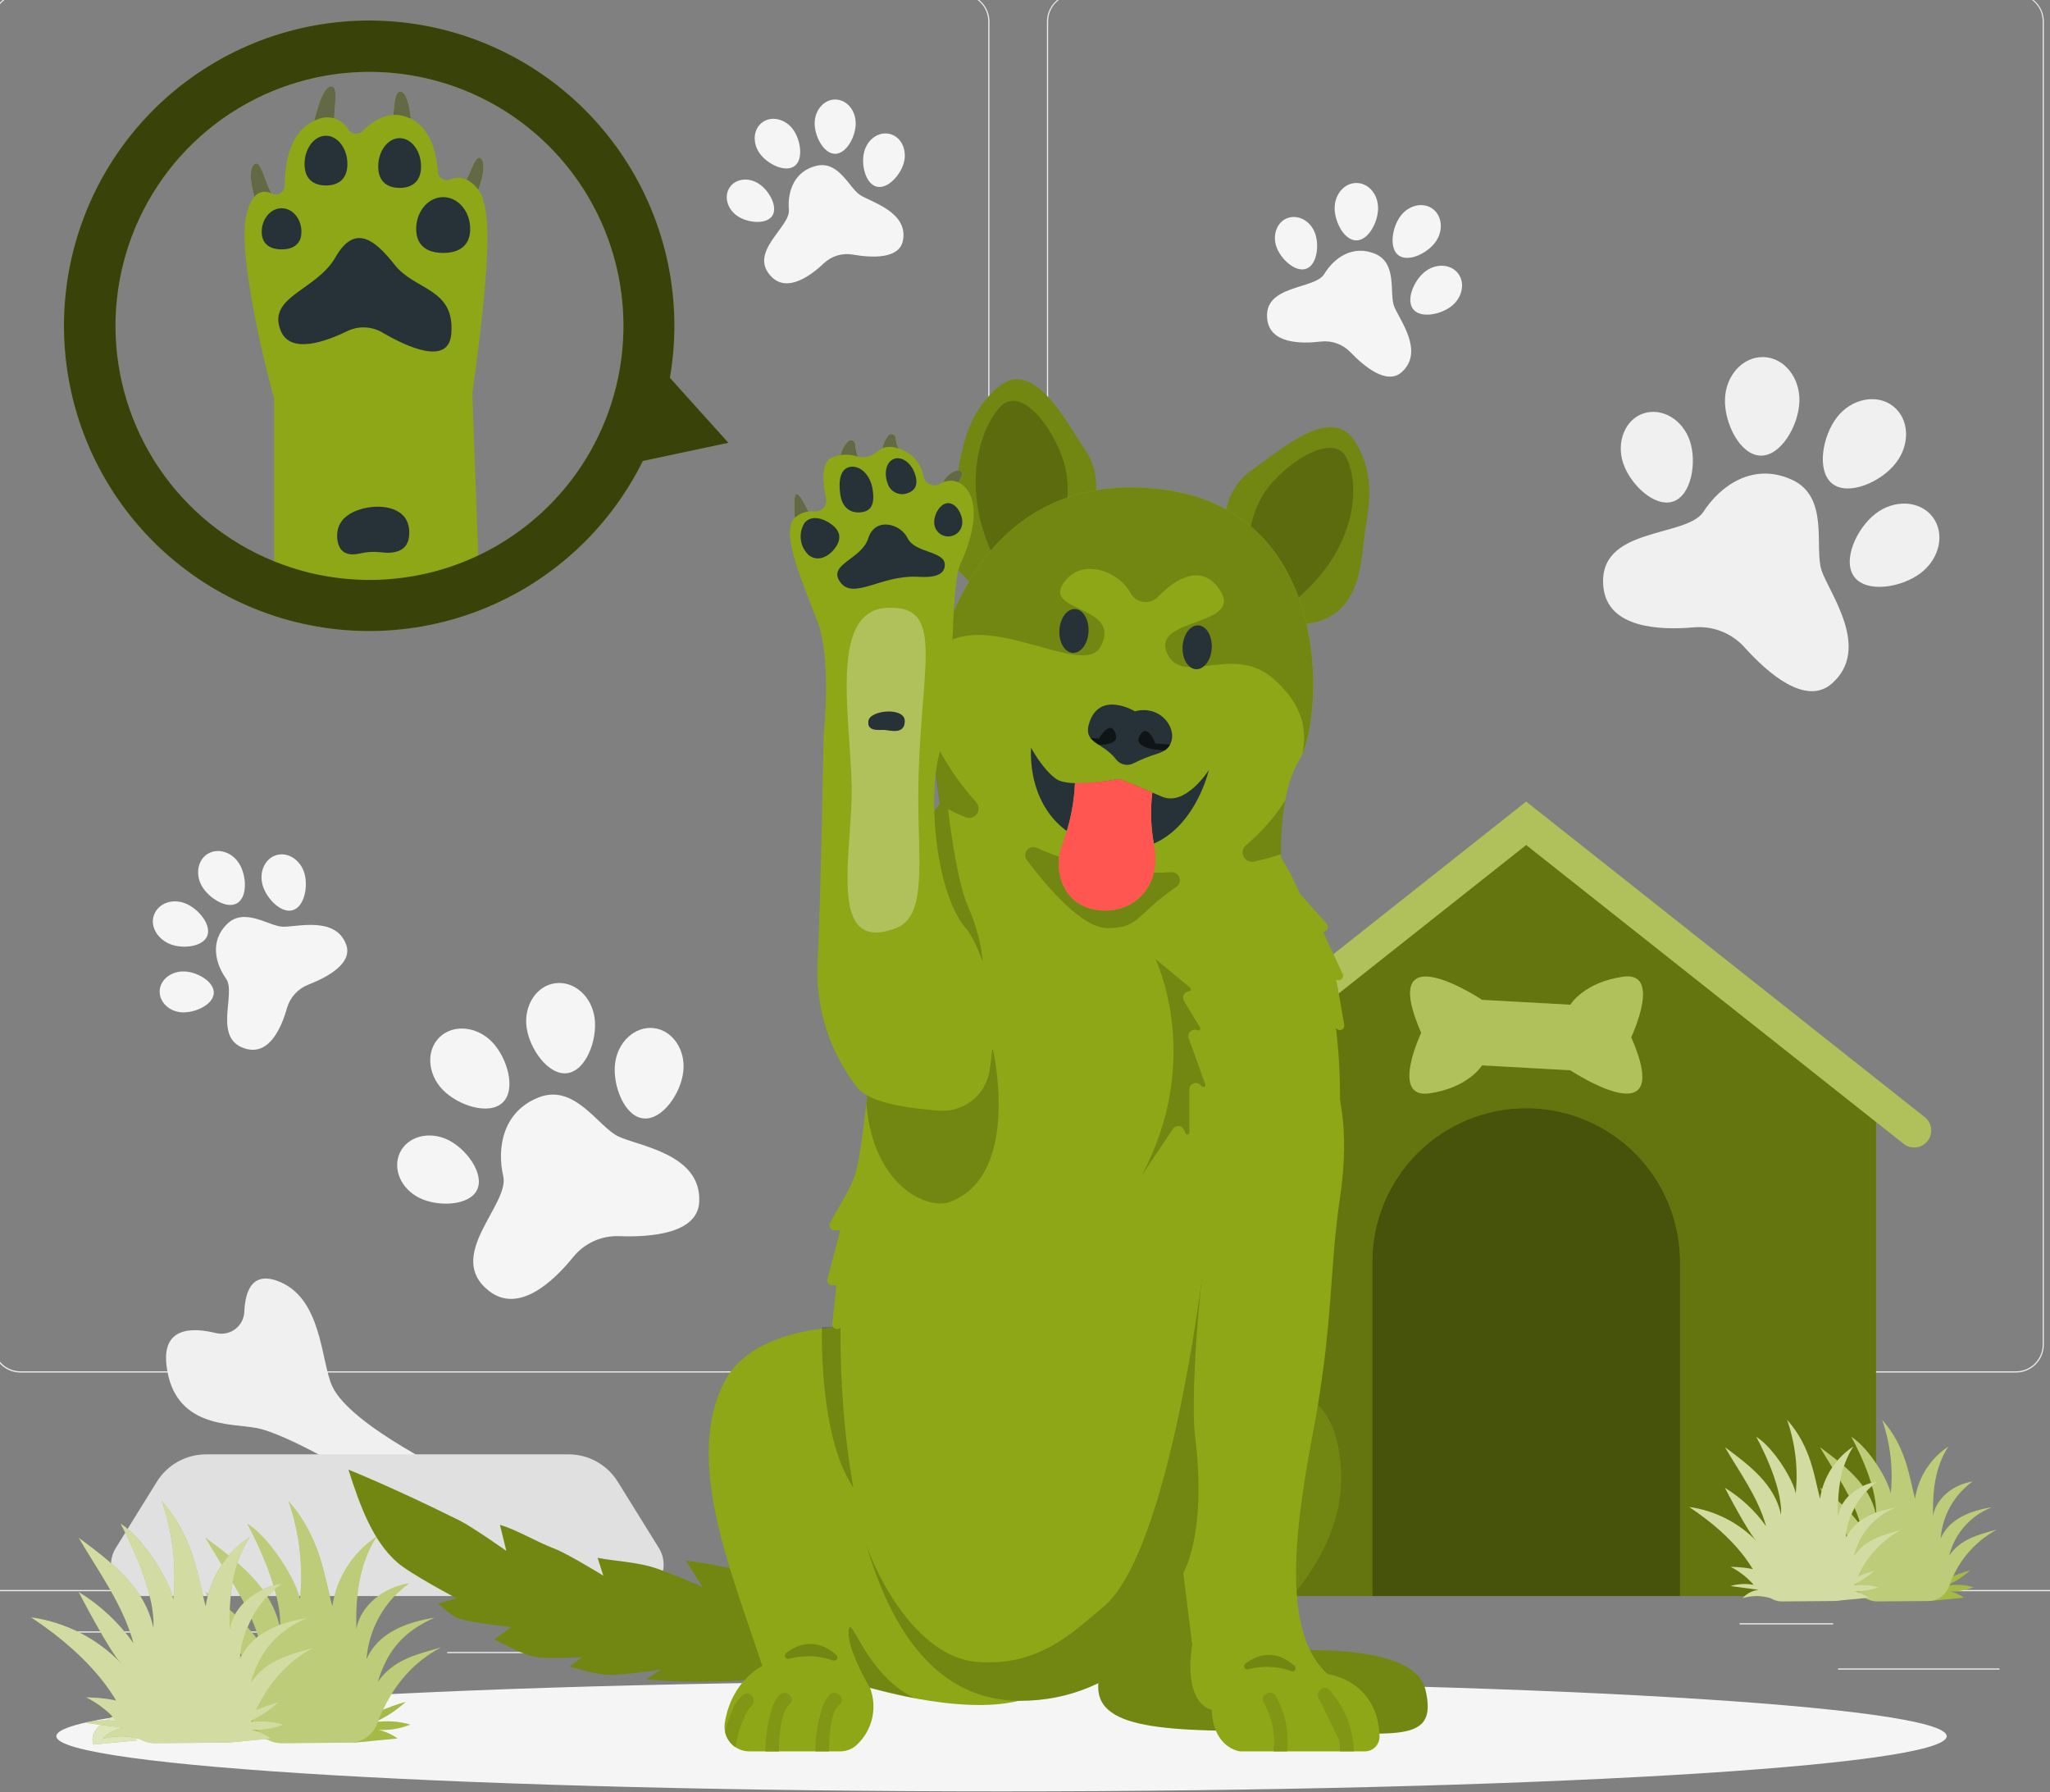 <svg width="127" height="111" viewBox="0 0 127 111" fill="none" xmlns="http://www.w3.org/2000/svg">
<rect x="0" y="0" width="127" height="111" fill="#808080" stroke="none"/>
<g clip-path="url(#clip0_11_85)">
<path d="M123.87 103.344H113.868V103.419H123.87V103.344Z" fill="#EBEBEB"/>
<path d="M88.029 104.166H85.404V104.241H88.029V104.166Z" fill="#EBEBEB"/>
<path d="M113.565 100.542H107.77V100.617H113.565V100.542Z" fill="#EBEBEB"/>
<path d="M16.886 101.049H3.843V101.124H16.886V101.049Z" fill="#EBEBEB"/>
<path d="M21.489 101.049H19.577V101.124H21.489V101.049Z" fill="#EBEBEB"/>
<path d="M55.995 102.323H27.704V102.399H55.995V102.323Z" fill="#EBEBEB"/>
<path d="M59.574 85.016H1.264C0.807 85.016 0.368 84.834 0.045 84.511C-0.279 84.187 -0.46 83.749 -0.46 83.291V1.319C-0.456 0.865 -0.273 0.43 0.05 0.11C0.373 -0.21 0.809 -0.39 1.264 -0.39H59.574C60.032 -0.39 60.47 -0.208 60.794 0.115C61.117 0.439 61.299 0.877 61.299 1.335V83.291C61.299 83.749 61.117 84.187 60.794 84.511C60.47 84.834 60.032 85.016 59.574 85.016ZM1.264 -0.329C0.827 -0.329 0.408 -0.155 0.099 0.154C-0.21 0.463 -0.384 0.882 -0.385 1.319V83.291C-0.384 83.728 -0.21 84.147 0.099 84.456C0.408 84.765 0.827 84.939 1.264 84.94H59.574C60.011 84.939 60.43 84.765 60.739 84.456C61.048 84.147 61.222 83.728 61.223 83.291V1.319C61.222 0.882 61.048 0.463 60.739 0.154C60.43 -0.155 60.011 -0.329 59.574 -0.329H1.264Z" fill="#EBEBEB"/>
<path d="M124.9 85.016H66.583C66.126 85.015 65.688 84.833 65.365 84.51C65.042 84.186 64.86 83.748 64.859 83.291V1.319C64.864 0.865 65.047 0.431 65.37 0.111C65.693 -0.209 66.129 -0.389 66.583 -0.39H124.9C125.353 -0.388 125.788 -0.208 126.11 0.112C126.431 0.432 126.614 0.866 126.618 1.319V83.291C126.618 83.748 126.437 84.185 126.115 84.508C125.793 84.832 125.356 85.014 124.9 85.016ZM66.583 -0.329C66.146 -0.329 65.727 -0.155 65.418 0.154C65.109 0.463 64.935 0.882 64.934 1.319V83.291C64.935 83.728 65.109 84.147 65.418 84.456C65.727 84.765 66.146 84.939 66.583 84.94H124.9C125.337 84.939 125.756 84.765 126.065 84.456C126.374 84.147 126.548 83.728 126.548 83.291V1.319C126.548 0.882 126.374 0.463 126.065 0.154C125.756 -0.155 125.337 -0.329 124.9 -0.329H66.583Z" fill="#EBEBEB"/>
<path d="M139 98.485H-12V98.56H139V98.485Z" fill="#EBEBEB"/>
<path d="M23.995 92.554C23.995 92.554 18.2 88.905 15.899 88.452C14.31 88.15 10.765 88.477 10.312 84.551C10.046 82.219 11.858 82.201 13.368 82.569C13.573 82.621 13.787 82.627 13.995 82.585C14.203 82.544 14.399 82.456 14.568 82.33C14.738 82.203 14.877 82.04 14.975 81.853C15.074 81.665 15.129 81.458 15.138 81.247C15.186 80.021 15.588 78.782 17.146 79.326C19.982 80.323 19.864 84.327 20.586 85.873C21.733 88.35 28.438 91.497 28.438 91.497L23.995 92.554Z" fill="#F0F0F0"/>
<path d="M35.224 90.083H12.764C12.153 90.084 11.552 90.24 11.018 90.538C10.485 90.835 10.036 91.264 9.714 91.784L7.171 95.888C6.987 96.183 6.886 96.523 6.878 96.871C6.871 97.219 6.956 97.562 7.127 97.866C7.297 98.17 7.546 98.422 7.847 98.597C8.148 98.771 8.49 98.862 8.838 98.859H39.165C39.512 98.86 39.853 98.768 40.152 98.592C40.452 98.416 40.699 98.164 40.867 97.861C41.036 97.558 41.121 97.215 41.112 96.868C41.104 96.521 41.003 96.182 40.82 95.888L38.274 91.784C37.952 91.264 37.503 90.835 36.97 90.538C36.436 90.24 35.835 90.084 35.224 90.083Z" fill="#E0E0E0"/>
<path d="M108.075 40.096C107.682 39.66 107.193 39.321 106.646 39.106C106.1 38.891 105.511 38.806 104.925 38.858C102.796 39.048 99.61 38.903 99.335 36.385C98.922 32.576 104.469 33.343 105.536 31.692C106.602 30.04 108.646 28.635 111.008 29.713C113.369 30.792 112.367 33.941 112.856 35.355C113.345 36.768 115.942 40.187 113.481 42.346C111.862 43.754 109.504 41.682 108.075 40.096Z" fill="#F0F0F0"/>
<path d="M104.69 27.316C105.131 28.641 104.786 30.689 103.645 31.066C102.503 31.444 100.999 30.015 100.558 28.69C100.117 27.364 100.688 25.972 101.827 25.603C102.965 25.235 104.249 25.99 104.69 27.316Z" fill="#F0F0F0"/>
<path d="M111.476 24.872C111.427 26.352 110.331 28.264 109.06 28.221C107.788 28.179 106.816 26.201 106.864 24.721C106.912 23.241 107.984 22.076 109.262 22.118C110.539 22.16 111.518 23.392 111.476 24.872Z" fill="#F0F0F0"/>
<path d="M117.434 28.699C116.528 29.861 114.499 30.746 113.508 29.955C112.518 29.164 112.904 26.995 113.81 25.836C114.716 24.676 116.284 24.374 117.286 25.165C118.289 25.956 118.355 27.539 117.434 28.699Z" fill="#F0F0F0"/>
<path d="M119.007 35.482C117.836 36.388 115.664 36.756 114.885 35.745C114.106 34.733 115.015 32.724 116.19 31.819C117.365 30.913 118.944 31 119.723 32.012C120.502 33.023 120.182 34.579 119.007 35.482Z" fill="#F0F0F0"/>
<path d="M38.359 76.569C37.818 76.548 37.28 76.653 36.788 76.875C36.295 77.098 35.861 77.433 35.52 77.852C34.279 79.383 32.137 81.395 30.298 79.966C27.514 77.795 31.582 74.624 31.177 72.854C30.772 71.085 31.153 68.838 33.382 67.971C35.61 67.104 37.054 69.783 38.295 70.387C39.536 70.991 43.48 71.459 43.317 74.461C43.209 76.412 40.325 76.641 38.359 76.569Z" fill="#F5F5F5"/>
<path d="M27.743 70.598C28.9 71.16 30.032 72.712 29.555 73.7C29.078 74.687 27.16 74.769 26.004 74.21C24.847 73.651 24.297 72.398 24.778 71.392C25.258 70.387 26.584 70.04 27.743 70.598Z" fill="#F5F5F5"/>
<path d="M30.485 64.54C31.43 65.522 31.995 67.476 31.143 68.291C30.292 69.106 28.365 68.475 27.42 67.494C26.475 66.512 26.39 65.053 27.239 64.238C28.087 63.423 29.537 63.565 30.485 64.54Z" fill="#F5F5F5"/>
<path d="M36.839 63.066C37.014 64.419 36.305 66.319 35.139 66.473C33.973 66.627 32.795 64.963 32.62 63.619C32.445 62.275 33.242 61.046 34.408 60.901C35.574 60.756 36.661 61.713 36.839 63.066Z" fill="#F5F5F5"/>
<path d="M42.33 66.379C42.176 67.735 41.025 69.399 39.856 69.275C38.688 69.152 37.948 67.252 38.102 65.896C38.256 64.54 39.331 63.55 40.497 63.682C41.662 63.815 42.487 65.023 42.33 66.379Z" fill="#F5F5F5"/>
<path d="M52.833 15.77C52.515 15.713 52.188 15.732 51.878 15.824C51.568 15.916 51.284 16.08 51.048 16.302C50.191 17.111 48.759 18.132 47.787 17.135C46.31 15.625 48.974 14.07 48.874 12.989C48.774 11.908 49.176 10.609 50.571 10.271C51.967 9.933 52.604 11.642 53.289 12.083C53.975 12.524 56.276 13.131 55.938 14.897C55.72 16.063 53.993 15.97 52.833 15.77Z" fill="#F5F5F5"/>
<path d="M47.02 11.388C47.66 11.814 48.207 12.817 47.842 13.369C47.476 13.922 46.331 13.813 45.697 13.39C45.063 12.968 44.831 12.182 45.196 11.621C45.561 11.059 46.377 10.959 47.02 11.388Z" fill="#F5F5F5"/>
<path d="M49.128 8.015C49.611 8.673 49.786 9.875 49.218 10.289C48.651 10.703 47.56 10.177 47.077 9.519C46.594 8.86 46.663 7.991 47.228 7.577C47.793 7.163 48.645 7.356 49.128 8.015Z" fill="#F5F5F5"/>
<path d="M53.012 7.646C53.012 8.462 52.435 9.531 51.734 9.528C51.033 9.525 50.466 8.453 50.469 7.637C50.472 6.822 51.043 6.161 51.746 6.164C52.45 6.167 53.015 6.828 53.012 7.646Z" fill="#F5F5F5"/>
<path d="M56.001 10.05C55.802 10.838 54.986 11.738 54.304 11.56C53.621 11.382 53.334 10.207 53.534 9.416C53.733 8.625 54.44 8.127 55.131 8.299C55.823 8.471 56.203 9.274 56.001 10.05Z" fill="#F5F5F5"/>
<path d="M19.106 60.989C18.787 61.112 18.501 61.307 18.27 61.56C18.04 61.813 17.871 62.115 17.777 62.444C17.439 63.652 16.696 65.346 15.271 64.972C13.111 64.407 14.667 61.547 14.005 60.62C13.344 59.693 12.987 58.295 14.066 57.235C15.144 56.175 16.654 57.374 17.52 57.401C18.387 57.428 20.8 56.73 21.447 58.515C21.869 59.687 20.25 60.542 19.106 60.989Z" fill="#F5F5F5"/>
<path d="M11.432 60.173C12.245 60.206 13.287 60.822 13.244 61.523C13.202 62.224 12.121 62.731 11.309 62.707C10.496 62.683 9.862 62.073 9.892 61.375C9.922 60.677 10.62 60.137 11.432 60.173Z" fill="#F5F5F5"/>
<path d="M11.514 55.969C12.311 56.305 13.12 57.301 12.834 57.984C12.547 58.666 11.254 58.802 10.472 58.452C9.69 58.102 9.264 57.289 9.566 56.607C9.868 55.924 10.72 55.637 11.514 55.969Z" fill="#F5F5F5"/>
<path d="M14.836 53.523C15.277 54.266 15.337 55.547 14.7 55.939C14.063 56.332 12.963 55.652 12.522 54.912C12.082 54.172 12.242 53.26 12.882 52.88C13.522 52.499 14.395 52.783 14.836 53.523Z" fill="#F5F5F5"/>
<path d="M18.855 54.079C19.103 54.906 18.855 56.163 18.14 56.377C17.424 56.592 16.524 55.679 16.276 54.852C16.029 54.025 16.406 53.182 17.116 52.968C17.826 52.753 18.605 53.251 18.855 54.079Z" fill="#F5F5F5"/>
<path d="M83.668 21.822C83.432 21.575 83.141 21.386 82.819 21.27C82.497 21.155 82.153 21.116 81.813 21.158C80.575 21.306 78.718 21.279 78.513 19.82C78.21 17.609 81.448 17.957 82.04 16.972C82.632 15.988 83.794 15.139 85.19 15.722C86.585 16.305 86.056 18.165 86.368 18.974C86.679 19.784 88.252 21.741 86.857 23.033C85.942 23.885 84.528 22.719 83.668 21.822Z" fill="#F5F5F5"/>
<path d="M81.466 14.441C81.747 15.205 81.584 16.404 80.926 16.646C80.267 16.887 79.367 16.078 79.086 15.317C78.805 14.556 79.111 13.738 79.769 13.505C80.427 13.273 81.185 13.677 81.466 14.441Z" fill="#F5F5F5"/>
<path d="M85.374 12.898C85.374 13.762 84.77 14.894 84.024 14.891C83.278 14.888 82.683 13.756 82.683 12.892C82.683 12.028 83.287 11.331 84.033 11.334C84.779 11.337 85.377 12.031 85.374 12.898Z" fill="#F5F5F5"/>
<path d="M88.913 15.012C88.4 15.707 87.24 16.256 86.642 15.816C86.044 15.375 86.238 14.103 86.751 13.399C87.264 12.696 88.168 12.493 88.766 12.944C89.363 13.393 89.427 14.324 88.913 15.012Z" fill="#F5F5F5"/>
<path d="M89.952 18.938C89.285 19.485 88.028 19.738 87.557 19.165C87.086 18.591 87.578 17.407 88.243 16.857C88.907 16.308 89.834 16.332 90.305 16.906C90.776 17.479 90.619 18.388 89.952 18.938Z" fill="#F5F5F5"/>
<path d="M62.044 110.96C94.383 110.96 120.599 109.43 120.599 107.542C120.599 105.654 94.383 104.123 62.044 104.123C29.706 104.123 3.49 105.654 3.49 107.542C3.49 109.43 29.706 110.96 62.044 110.96Z" fill="#F5F5F5"/>
<path d="M116.223 68.4L94.549 51.246L72.874 68.4V98.859H116.223V68.4Z" fill="#8EA716"/>
<path opacity="0.3" d="M116.223 68.4L94.549 51.246L72.874 68.4V98.859H116.223V68.4Z" fill="black"/>
<path d="M117.932 70.849L94.548 52.339L71.165 70.849C70.945 71.022 70.666 71.101 70.389 71.069C70.112 71.037 69.858 70.895 69.685 70.677C69.511 70.457 69.432 70.179 69.465 69.901C69.497 69.624 69.638 69.37 69.857 69.197L94.548 49.651L119.24 69.197C119.349 69.282 119.439 69.389 119.507 69.51C119.575 69.63 119.618 69.763 119.634 69.901C119.65 70.038 119.638 70.178 119.6 70.311C119.562 70.444 119.498 70.568 119.412 70.677C119.239 70.895 118.985 71.037 118.708 71.069C118.43 71.101 118.151 71.022 117.932 70.849Z" fill="#8EA716"/>
<g opacity="0.3">
<path d="M117.932 70.849L94.548 52.339L71.165 70.849C70.945 71.022 70.666 71.101 70.389 71.069C70.112 71.037 69.858 70.895 69.685 70.677C69.511 70.457 69.432 70.179 69.465 69.901C69.497 69.624 69.638 69.37 69.857 69.197L94.548 49.651L119.24 69.197C119.349 69.282 119.439 69.389 119.507 69.51C119.575 69.63 119.618 69.763 119.634 69.901C119.65 70.038 119.638 70.178 119.6 70.311C119.562 70.444 119.498 70.568 119.412 70.677C119.239 70.895 118.985 71.037 118.708 71.069C118.43 71.101 118.151 71.022 117.932 70.849Z" fill="white"/>
</g>
<path d="M94.548 68.641C92.02 68.641 89.596 69.645 87.809 71.433C86.021 73.22 85.017 75.644 85.017 78.172V98.859H104.082V78.172C104.082 76.92 103.836 75.681 103.357 74.524C102.877 73.368 102.175 72.317 101.29 71.432C100.404 70.547 99.353 69.845 98.197 69.366C97.04 68.887 95.8 68.641 94.548 68.641Z" fill="#8EA716"/>
<path opacity="0.5" d="M94.548 68.641C92.02 68.641 89.596 69.645 87.809 71.433C86.021 73.22 85.017 75.644 85.017 78.172V98.859H104.082V78.172C104.082 76.92 103.836 75.681 103.357 74.524C102.877 73.368 102.175 72.317 101.29 71.432C100.404 70.547 99.353 69.845 98.197 69.366C97.04 68.887 95.8 68.641 94.548 68.641Z" fill="black"/>
<path d="M97.284 66.292C97.284 66.292 103.841 70.64 101.054 64.247C101.054 64.247 102.992 60.149 100.552 60.499C98.112 60.85 97.284 62.233 97.284 62.233L91.812 61.931C91.812 61.931 85.259 57.585 88.046 63.975C88.046 63.975 86.105 68.073 88.545 67.723C90.985 67.373 91.812 65.99 91.812 65.99L97.284 66.292Z" fill="#8EA716"/>
<path opacity="0.3" d="M97.284 66.292C97.284 66.292 103.841 70.64 101.054 64.247C101.054 64.247 102.992 60.149 100.552 60.499C98.112 60.85 97.284 62.233 97.284 62.233L91.812 61.931C91.812 61.931 85.259 57.585 88.046 63.975C88.046 63.975 86.105 68.073 88.545 67.723C90.985 67.373 91.812 65.99 91.812 65.99L97.284 66.292Z" fill="white"/>
<path d="M15.98 12.898C15.98 12.898 15.183 10.745 15.726 10.201C16.27 9.658 16.478 12.125 17.309 12.569L15.98 12.898Z" fill="#8EA716"/>
<path d="M29.461 12.209C29.461 12.209 30.268 10.346 29.815 9.842C29.362 9.337 29.06 11.503 28.305 11.856L29.461 12.209Z" fill="#8EA716"/>
<path d="M19.341 8.066C19.341 8.066 19.831 5.396 20.498 5.348C21.165 5.3 20.41 7.483 20.854 8.283L19.341 8.066Z" fill="#8EA716"/>
<path d="M25.523 8.558C25.523 8.558 25.505 5.84 24.856 5.683C24.206 5.526 24.572 7.797 23.995 8.513L25.523 8.558Z" fill="#8EA716"/>
<g opacity="0.5">
<path d="M15.98 12.898C15.98 12.898 15.183 10.745 15.726 10.201C16.27 9.658 16.478 12.125 17.309 12.569L15.98 12.898Z" fill="white"/>
<path d="M29.461 12.209C29.461 12.209 30.268 10.346 29.815 9.842C29.362 9.337 29.06 11.503 28.305 11.856L29.461 12.209Z" fill="white"/>
<path d="M19.341 8.066C19.341 8.066 19.831 5.396 20.498 5.348C21.165 5.3 20.41 7.483 20.854 8.283L19.341 8.066Z" fill="white"/>
<path d="M25.523 8.558C25.523 8.558 25.505 5.84 24.856 5.683C24.206 5.526 24.572 7.797 23.995 8.513L25.523 8.558Z" fill="white"/>
</g>
<g opacity="0.5">
<path d="M15.98 12.898C15.98 12.898 15.183 10.745 15.726 10.201C16.27 9.658 16.478 12.125 17.309 12.569L15.98 12.898Z" fill="black"/>
<path d="M29.461 12.209C29.461 12.209 30.268 10.346 29.815 9.842C29.362 9.337 29.06 11.503 28.305 11.856L29.461 12.209Z" fill="black"/>
<path d="M19.341 8.066C19.341 8.066 19.831 5.396 20.498 5.348C21.165 5.3 20.41 7.483 20.854 8.283L19.341 8.066Z" fill="black"/>
<path d="M25.523 8.558C25.523 8.558 25.505 5.84 24.856 5.683C24.206 5.526 24.572 7.797 23.995 8.513L25.523 8.558Z" fill="black"/>
</g>
<path d="M29.026 11.192C28.86 11.087 28.67 11.026 28.474 11.013C28.278 11.001 28.082 11.037 27.903 11.119C27.82 11.153 27.73 11.167 27.641 11.16C27.551 11.152 27.465 11.124 27.389 11.076C27.312 11.029 27.249 10.964 27.203 10.887C27.157 10.809 27.13 10.723 27.124 10.633C27.039 9.425 26.622 7.516 24.874 7.157C23.856 6.949 22.977 7.592 22.458 8.123C22.399 8.183 22.327 8.229 22.247 8.257C22.168 8.285 22.083 8.295 21.999 8.286C21.915 8.277 21.834 8.25 21.763 8.205C21.691 8.161 21.631 8.101 21.585 8.03C21.4 7.706 21.102 7.462 20.748 7.345C20.394 7.228 20.009 7.246 19.668 7.396C17.94 8.024 17.644 10.135 17.638 11.491C17.637 11.584 17.613 11.676 17.567 11.757C17.522 11.839 17.457 11.908 17.378 11.958C17.299 12.008 17.208 12.037 17.115 12.043C17.022 12.049 16.928 12.031 16.844 11.992C16.294 11.738 15.615 11.814 15.264 13.315C14.612 16.102 16.986 24.73 16.986 24.73V35.346C21.119 36.758 25.629 36.583 29.64 34.853L29.262 24.374C30.745 13.623 30.31 11.992 29.026 11.192Z" fill="#8EA716"/>
<path d="M45.126 27.427L41.502 23.401C42.317 18.692 41.318 13.848 38.705 9.846C36.093 5.843 32.062 2.978 27.423 1.827C22.784 0.676 17.881 1.325 13.701 3.643C9.521 5.961 6.374 9.776 4.893 14.32C3.412 18.864 3.707 23.801 5.719 28.137C7.73 32.472 11.309 35.886 15.735 37.689C20.162 39.493 25.107 39.553 29.576 37.858C34.045 36.163 37.706 32.839 39.823 28.554L45.126 27.427ZM18.019 35.146C15.06 34.183 12.453 32.364 10.528 29.919C8.603 27.474 7.446 24.513 7.203 21.41C6.961 18.308 7.644 15.203 9.167 12.489C10.689 9.774 12.982 7.573 15.755 6.162C18.529 4.75 21.659 4.193 24.749 4.561C27.839 4.929 30.751 6.205 33.116 8.227C35.481 10.249 37.193 12.928 38.036 15.924C38.879 18.919 38.815 22.098 37.851 25.056C37.212 27.022 36.192 28.842 34.849 30.412C33.507 31.983 31.867 33.274 30.026 34.211C28.184 35.148 26.175 35.713 24.115 35.873C22.055 36.034 19.983 35.787 18.019 35.146Z" fill="#8EA716"/>
<path opacity="0.6" d="M45.126 27.427L41.502 23.401C42.317 18.692 41.318 13.848 38.705 9.846C36.093 5.843 32.062 2.978 27.423 1.827C22.784 0.676 17.881 1.325 13.701 3.643C9.521 5.961 6.374 9.776 4.893 14.32C3.412 18.864 3.707 23.801 5.719 28.137C7.73 32.472 11.309 35.886 15.735 37.689C20.162 39.493 25.107 39.553 29.576 37.858C34.045 36.163 37.706 32.839 39.823 28.554L45.126 27.427ZM18.019 35.146C15.06 34.183 12.453 32.364 10.528 29.919C8.603 27.474 7.446 24.513 7.203 21.41C6.961 18.308 7.644 15.203 9.167 12.489C10.689 9.774 12.982 7.573 15.755 6.162C18.529 4.75 21.659 4.193 24.749 4.561C27.839 4.929 30.751 6.205 33.116 8.227C35.481 10.249 37.193 12.928 38.036 15.924C38.879 18.919 38.815 22.098 37.851 25.056C37.212 27.022 36.192 28.842 34.849 30.412C33.507 31.983 31.867 33.274 30.026 34.211C28.184 35.148 26.175 35.713 24.115 35.873C22.055 36.034 19.983 35.787 18.019 35.146Z" fill="black"/>
<path d="M23.678 20.59C23.348 20.399 22.975 20.292 22.593 20.28C22.212 20.268 21.833 20.351 21.491 20.52C20.148 21.173 17.997 21.94 17.399 20.502C16.509 18.367 19.595 18.011 20.782 15.936C21.969 13.861 23.198 14.81 24.457 16.41C25.716 18.011 28.196 17.833 27.957 20.681C27.791 22.692 25.191 21.478 23.678 20.59Z" fill="#263238"/>
<path d="M23.581 34.207C23.139 34.157 22.691 34.185 22.259 34.292C21.712 34.41 21.005 34.367 20.899 33.407C20.721 31.806 22.446 31.435 23.213 31.39C23.907 31.35 25.466 31.51 25.348 33.168C25.27 34.243 24.276 34.301 23.581 34.207Z" fill="#263238"/>
<path d="M18.674 14.357C18.674 15.154 18.125 15.447 17.445 15.447C16.766 15.447 16.213 15.145 16.213 14.357C16.213 13.568 16.762 12.898 17.445 12.898C18.128 12.898 18.674 13.556 18.674 14.357Z" fill="#263238"/>
<path d="M29.129 14.181C29.129 15.272 28.38 15.667 27.456 15.667C26.532 15.667 25.783 15.272 25.783 14.181C25.783 13.091 26.532 12.21 27.456 12.21C28.38 12.21 29.129 13.091 29.129 14.181Z" fill="#263238"/>
<path d="M21.522 10.162C21.522 11.134 20.918 11.488 20.193 11.488C19.468 11.488 18.867 11.134 18.867 10.162C18.867 9.189 19.471 8.407 20.193 8.407C20.915 8.407 21.522 9.192 21.522 10.162Z" fill="#263238"/>
<path d="M26.085 10.313C26.085 11.285 25.481 11.639 24.759 11.639C24.038 11.639 23.431 11.285 23.431 10.313C23.431 9.34 24.035 8.558 24.759 8.558C25.484 8.558 26.085 9.343 26.085 10.313Z" fill="#263238"/>
<path d="M40.962 103.41C39.924 103.578 38.879 103.693 37.83 103.755C36.975 103.734 36.13 103.453 35.269 103.232L36.075 102.643C36.075 102.643 33.961 102.758 33.276 102.643C32.34 102.486 31.491 101.973 30.624 101.541L31.669 100.78C31.669 100.78 29.138 100.532 28.347 100.218C27.888 100.034 27.541 99.644 27.139 99.33L28.29 99.001C28.29 99.001 25.418 97.491 24.608 96.772C23.098 95.447 22.316 93.311 21.588 91.034C21.588 91.034 24.237 92.082 28.474 94.184C29.247 94.568 31.37 96.066 31.37 96.066L30.974 94.453C32.013 94.755 33.182 95.477 34.327 95.918C35.139 96.22 37.38 97.6 37.38 97.6L37.024 96.495C38.062 96.694 39.171 96.739 40.273 97.026C41.119 97.247 43.529 98.3 43.529 98.3L42.496 96.67C44.815 96.92 46.745 97.621 49.397 97.6V103.688C46.302 104.187 43.157 104.297 40.035 104.017L40.962 103.41Z" fill="#8EA716"/>
<g opacity="0.2">
<path d="M40.962 103.41C39.924 103.578 38.879 103.693 37.83 103.755C36.975 103.734 36.13 103.453 35.269 103.232L36.075 102.643C36.075 102.643 33.961 102.758 33.276 102.643C32.34 102.486 31.491 101.973 30.624 101.541L31.669 100.78C31.669 100.78 29.138 100.532 28.347 100.218C27.888 100.034 27.541 99.644 27.139 99.33L28.29 99.001C28.29 99.001 25.418 97.491 24.608 96.772C23.098 95.447 22.316 93.311 21.588 91.034C21.588 91.034 24.237 92.082 28.474 94.184C29.247 94.568 31.37 96.066 31.37 96.066L30.974 94.453C32.013 94.755 33.182 95.477 34.327 95.918C35.139 96.22 37.38 97.6 37.38 97.6L37.024 96.495C38.062 96.694 39.171 96.739 40.273 97.026C41.119 97.247 43.529 98.3 43.529 98.3L42.496 96.67C44.815 96.92 46.745 97.621 49.397 97.6V103.688C46.302 104.187 43.157 104.297 40.035 104.017L40.962 103.41Z" fill="black"/>
</g>
<path d="M44.918 85.517C42.279 90.445 45.425 97.612 47.222 103.19C47.222 103.19 45.311 104.096 44.9 106.729C44.869 106.948 44.885 107.171 44.948 107.383C45.01 107.594 45.118 107.79 45.264 107.956C45.409 108.123 45.588 108.256 45.79 108.346C45.992 108.437 46.21 108.483 46.431 108.481H52.039C52.244 108.483 52.447 108.443 52.636 108.364C52.825 108.285 52.996 108.169 53.138 108.022C53.591 107.579 53.904 107.014 54.039 106.396C54.173 105.778 54.124 105.133 53.897 104.543C53.897 104.543 60.447 106.512 63.862 105.101C70.507 102.359 54.597 84.496 54.597 84.496L52.181 82.204C52.181 82.204 46.691 82.204 44.918 85.517Z" fill="#8EA716"/>
<path opacity="0.2" d="M56.666 105.192C53.676 103.764 52.74 100.004 52.583 100.931C52.392 102.018 53.896 104.555 53.896 104.555L56.666 105.192Z" fill="black"/>
<path opacity="0.2" d="M51.595 102.846C50.72 102.537 49.772 102.502 48.877 102.746C48.831 102.759 48.783 102.755 48.739 102.735C48.696 102.716 48.661 102.681 48.641 102.639C48.62 102.596 48.615 102.547 48.627 102.501C48.639 102.455 48.666 102.414 48.705 102.387C49.394 101.864 50.535 101.39 51.797 102.498C51.837 102.528 51.865 102.572 51.874 102.62C51.884 102.669 51.876 102.719 51.851 102.762C51.826 102.805 51.786 102.837 51.739 102.853C51.692 102.868 51.641 102.866 51.595 102.846Z" fill="black"/>
<path opacity="0.2" d="M50.924 82.204H52.184L52.909 82.892C53.561 88.066 54.956 95.878 52.579 91.665C50.716 88.365 50.924 82.204 50.924 82.204Z" fill="black"/>
<path d="M76.078 87.253C77.555 85.903 82.752 84.421 83.075 91.122C83.398 97.823 75.939 102.547 75.939 102.547C75.939 102.547 87.415 100.967 88.303 104.646C89.191 108.324 86.056 107.228 78.639 107.228C71.222 107.228 67.163 106.986 68.193 103.51C69.223 100.034 72.744 90.301 76.078 87.253Z" fill="#8EA716"/>
<path opacity="0.2" d="M76.078 87.253C77.555 85.903 82.752 84.421 83.075 91.122C83.398 97.823 75.939 102.547 75.939 102.547C75.939 102.547 87.415 100.967 88.303 104.646C89.191 108.324 86.056 107.228 78.639 107.228C71.222 107.228 67.163 106.986 68.193 103.51C69.223 100.034 72.744 90.301 76.078 87.253Z" fill="black"/>
<path d="M75.882 32.172C75.909 31.571 76.073 30.985 76.36 30.457C76.647 29.929 77.051 29.474 77.54 29.124C79.198 27.986 82.42 25.056 83.882 27.258C85.344 29.46 84.721 31.701 84.528 33.177C84.302 34.893 84.299 38.671 80.315 38.671L75.882 32.172Z" fill="#8EA716"/>
<path opacity="0.2" d="M75.882 32.172C75.909 31.571 76.073 30.985 76.36 30.457C76.647 29.929 77.051 29.474 77.54 29.124C79.198 27.986 82.42 25.056 83.882 27.258C85.344 29.46 84.721 31.701 84.528 33.177C84.302 34.893 84.299 38.671 80.315 38.671L75.882 32.172Z" fill="black"/>
<path d="M67.728 31.489C67.728 31.489 68.392 29.559 67.229 27.865C66.067 26.171 64.064 22.172 61.911 23.921C59.758 25.67 59.577 28.149 59.245 29.698C58.858 31.51 57.544 35.328 61.286 36.617L67.728 31.489Z" fill="#8EA716"/>
<path opacity="0.2" d="M67.728 31.489C67.728 31.489 68.392 29.559 67.229 27.865C66.067 26.171 64.064 22.172 61.911 23.921C59.758 25.67 59.577 28.149 59.245 29.698C58.858 31.51 57.544 35.328 61.286 36.617L67.728 31.489Z" fill="black"/>
<path opacity="0.2" d="M79.645 37.662L77.229 34.15C77.32 33.156 77.609 31.398 78.552 30.203C79.935 28.457 82.677 26.781 83.435 28.39C84.284 30.16 84.109 34.313 79.645 37.662Z" fill="black"/>
<path opacity="0.2" d="M62.292 35.823L65.777 33.044C66.037 32.012 66.381 30.139 65.907 28.626C65.218 26.413 63.225 23.83 61.951 25.217C60.549 26.742 59.272 30.997 62.292 35.823Z" fill="black"/>
<path d="M52.054 76.203H51.677C51.625 76.202 51.574 76.188 51.529 76.162C51.484 76.135 51.447 76.098 51.421 76.053C51.395 76.008 51.381 75.957 51.38 75.905C51.379 75.853 51.392 75.802 51.417 75.756L52.483 73.86C52.818 73.266 53.051 72.62 53.172 71.948C54.404 65.002 54.407 50.739 60.145 48.341C66.315 45.762 74.257 47.296 77.643 50.826C78.853 52.163 79.829 53.694 80.53 55.356L82.2 57.229C82.228 57.26 82.248 57.296 82.26 57.336C82.272 57.376 82.274 57.418 82.267 57.459C82.26 57.5 82.244 57.539 82.22 57.573C82.195 57.607 82.164 57.635 82.127 57.654L81.973 57.739L83.181 60.327C83.204 60.376 83.211 60.431 83.202 60.484C83.194 60.538 83.17 60.587 83.134 60.627C83.098 60.667 83.051 60.696 82.999 60.71C82.946 60.724 82.891 60.722 82.84 60.705L82.786 60.684L83.281 63.483C83.29 63.542 83.28 63.603 83.252 63.657C83.224 63.71 83.179 63.752 83.124 63.778C83.07 63.803 83.009 63.81 82.95 63.798C82.891 63.786 82.838 63.755 82.798 63.71L82.762 63.667C83.259 67.717 83.024 71.823 82.07 75.79C79.506 86.405 75.619 105.349 63.198 105.349C54.262 105.349 52.024 92.025 52.069 82.24C52.025 82.284 51.969 82.313 51.908 82.323C51.847 82.334 51.784 82.325 51.728 82.299C51.672 82.273 51.626 82.23 51.595 82.176C51.564 82.122 51.55 82.06 51.556 81.999L51.825 79.61H51.568C51.521 79.611 51.474 79.602 51.432 79.582C51.389 79.563 51.352 79.533 51.322 79.497C51.293 79.46 51.273 79.417 51.263 79.371C51.253 79.325 51.254 79.278 51.266 79.232L52.054 76.203Z" fill="#8EA716"/>
<path opacity="0.2" d="M53.624 95.507C54.228 97.537 56.786 102.604 60.468 102.933C64.337 103.278 66.454 101.106 68.341 99.548C72.397 96.202 74.45 79.244 74.45 79.244L76.564 75.578L79.403 71.16L82.783 71.764C82.626 73.114 82.386 74.453 82.067 75.775C79.506 86.405 75.619 105.349 63.198 105.349C58.097 105.349 55.183 101.031 53.624 95.507Z" fill="black"/>
<path d="M79.394 54.048C79.394 54.048 79.026 49.449 80.5 47.054C81.973 44.659 82.786 31.691 72.025 30.323C60.873 28.904 57.934 39.592 57.762 43.276C57.59 46.961 58.544 51.472 58.544 51.472L71.579 56.353L79.394 54.048Z" fill="#8EA716"/>
<path d="M58.342 39.987C59.65 35.436 63.355 29.221 72.025 30.323C82.321 31.631 82.022 43.554 80.687 46.683C80.941 45.39 80.865 43.802 78.932 42.077C76.356 39.776 73.224 42.63 72.288 40.419C71.352 38.209 77.226 38.831 75.51 36.451C74.345 34.835 72.708 35.95 71.751 36.958C71.634 37.081 71.49 37.173 71.33 37.229C71.17 37.285 71 37.302 70.832 37.28C70.665 37.257 70.505 37.195 70.366 37.099C70.227 37.002 70.112 36.875 70.032 36.726C69.356 35.455 67.278 34.612 66.13 35.82C64.089 37.988 69.618 37.363 68.187 40.048C67.145 42.032 61.289 37.768 58.342 39.987Z" fill="#8EA716"/>
<path opacity="0.2" d="M58.342 39.987C59.65 35.436 63.355 29.221 72.025 30.323C82.321 31.631 82.022 43.554 80.687 46.683C80.941 45.39 80.865 43.802 78.932 42.077C76.356 39.776 73.224 42.63 72.288 40.419C71.352 38.209 77.226 38.831 75.51 36.451C74.345 34.835 72.708 35.95 71.751 36.958C71.634 37.081 71.49 37.173 71.33 37.229C71.17 37.285 71 37.302 70.832 37.28C70.665 37.257 70.505 37.195 70.366 37.099C70.227 37.002 70.112 36.875 70.032 36.726C69.356 35.455 67.278 34.612 66.13 35.82C64.089 37.988 69.618 37.363 68.187 40.048C67.145 42.032 61.289 37.768 58.342 39.987Z" fill="black"/>
<path d="M69.15 47.048C69.275 47.207 69.451 47.316 69.648 47.358C69.845 47.4 70.05 47.372 70.228 47.278C70.713 47.033 71.218 46.831 71.738 46.674C73.532 46.121 72.342 43.515 70.31 44.058C70.31 44.058 68.22 42.796 67.519 44.662C67.003 46.079 68.283 45.91 69.15 47.048Z" fill="#263238"/>
<g opacity="0.6">
<path d="M67.559 45.707L68.075 45.756C68.075 45.756 68.797 44.469 69.123 45.475C69.298 46.009 68.676 46.13 68.057 46.127C67.868 46.016 67.7 45.874 67.559 45.707Z" fill="black"/>
<path d="M70.588 45.608C71.071 44.669 71.575 46.055 71.575 46.055L72.499 46.118C72.418 46.266 72.302 46.393 72.161 46.486C71.457 46.45 70.237 46.287 70.588 45.608Z" fill="black"/>
</g>
<path opacity="0.2" d="M72.56 54.024C69.697 54.206 66.833 53.688 64.216 52.514C64.116 52.47 64.004 52.46 63.897 52.486C63.791 52.512 63.696 52.572 63.627 52.657C63.558 52.743 63.52 52.848 63.517 52.958C63.514 53.067 63.547 53.175 63.612 53.263C64.944 55.042 67.079 57.512 68.64 57.491C70.642 57.47 70.389 56.621 72.868 54.939C72.961 54.879 73.031 54.79 73.068 54.685C73.104 54.581 73.105 54.467 73.069 54.362C73.034 54.257 72.965 54.167 72.873 54.106C72.78 54.045 72.67 54.016 72.56 54.024Z" fill="black"/>
<path opacity="0.2" d="M71.582 59.406C71.582 59.406 74.602 65.576 70.73 72.806L72.666 69.922C72.706 69.862 72.761 69.814 72.826 69.784C72.891 69.753 72.963 69.741 73.034 69.748C73.105 69.755 73.173 69.782 73.231 69.824C73.288 69.867 73.333 69.925 73.36 69.991L73.448 70.206C73.46 70.231 73.48 70.251 73.505 70.263C73.529 70.275 73.558 70.279 73.585 70.274C73.612 70.268 73.636 70.254 73.654 70.233C73.672 70.211 73.683 70.185 73.683 70.157V67.49C73.681 67.413 73.702 67.336 73.743 67.269C73.784 67.203 73.844 67.151 73.915 67.118C73.986 67.086 74.065 67.076 74.142 67.088C74.219 67.101 74.291 67.135 74.348 67.189L74.469 67.297C74.489 67.315 74.514 67.325 74.541 67.327C74.568 67.329 74.595 67.322 74.617 67.307C74.64 67.293 74.657 67.271 74.666 67.246C74.675 67.221 74.676 67.193 74.668 67.167L73.641 64.311C73.615 64.236 73.612 64.156 73.631 64.08C73.651 64.004 73.692 63.935 73.751 63.882C73.809 63.83 73.882 63.796 73.96 63.784C74.037 63.773 74.117 63.785 74.188 63.818C74.212 63.829 74.238 63.831 74.264 63.826C74.289 63.82 74.312 63.807 74.33 63.788C74.347 63.768 74.358 63.744 74.361 63.718C74.364 63.692 74.358 63.666 74.345 63.643L73.351 62.006C73.319 61.954 73.3 61.895 73.294 61.834C73.289 61.772 73.298 61.711 73.32 61.654C73.343 61.596 73.379 61.545 73.424 61.504C73.47 61.463 73.525 61.434 73.584 61.417L73.687 61.39C73.708 61.384 73.728 61.372 73.743 61.355C73.759 61.339 73.769 61.319 73.774 61.297C73.779 61.275 73.777 61.252 73.77 61.23C73.762 61.209 73.749 61.19 73.732 61.176L71.582 59.406Z" fill="black"/>
<path d="M73.264 40.048C73.224 40.797 73.596 41.428 74.094 41.452C74.592 41.476 75.027 40.893 75.07 40.144C75.112 39.395 74.737 38.764 74.239 38.737C73.741 38.71 73.303 39.296 73.264 40.048Z" fill="#263238"/>
<path d="M65.632 39.033C65.59 39.785 65.961 40.413 66.46 40.441C66.958 40.468 67.396 39.882 67.435 39.133C67.474 38.384 67.106 37.753 66.608 37.725C66.109 37.698 65.671 38.284 65.632 39.033Z" fill="#263238"/>
<path d="M74.891 47.694C74.891 47.694 73.454 49.98 71.98 49.343C70.506 48.706 69.356 48.247 69.356 48.247C69.356 48.247 66.284 48.851 65.43 48.247C64.575 47.643 63.877 46.314 63.877 46.314C63.877 46.314 63.376 51.599 68.709 52.529C73.593 53.381 74.891 47.694 74.891 47.694Z" fill="#8EA716"/>
<path d="M74.891 47.694C74.891 47.694 73.454 49.98 71.98 49.343C70.506 48.706 69.356 48.247 69.356 48.247C69.356 48.247 66.284 48.851 65.43 48.247C64.575 47.643 63.877 46.314 63.877 46.314C63.877 46.314 63.376 51.599 68.709 52.529C73.593 53.381 74.891 47.694 74.891 47.694Z" fill="#263238"/>
<path d="M66.596 48.507C67.522 48.505 68.446 48.418 69.356 48.247C69.356 48.247 70.21 48.588 71.388 49.09C71.251 50.197 71.293 51.318 71.512 52.412C71.968 55.069 70.069 56.682 67.927 56.359C65.786 56.036 65.176 53.825 65.856 52.17C66.294 50.996 66.543 49.759 66.596 48.507Z" fill="#8EA716"/>
<path d="M66.596 48.507C67.522 48.505 68.446 48.418 69.356 48.247C69.356 48.247 70.21 48.588 71.388 49.09C71.251 50.197 71.293 51.318 71.512 52.412C71.968 55.069 70.069 56.682 67.927 56.359C65.786 56.036 65.176 53.825 65.856 52.17C66.294 50.996 66.543 49.759 66.596 48.507Z" fill="#FF5652"/>
<path d="M82.248 65.286C82.924 67.424 83.679 69.707 83.009 74.222C82.338 78.737 82.616 82.056 81.318 88.866C80.019 95.676 79.587 101.299 82.248 103.694C82.248 103.694 85.371 104.063 85.464 107.56C85.466 107.681 85.444 107.802 85.398 107.915C85.353 108.027 85.285 108.13 85.199 108.216C85.113 108.302 85.011 108.369 84.898 108.415C84.785 108.461 84.665 108.483 84.543 108.481H76.815C76.815 108.481 75.157 108.297 75.066 105.902C75.066 105.902 73.294 105.669 73.858 101.852L73.306 97.431C73.306 97.431 74.779 95.036 74.043 89.05C73.306 83.065 77.259 49.479 82.248 65.286Z" fill="#8EA716"/>
<path d="M51.354 108.481H50.514C50.516 107.588 50.654 106.7 50.922 105.848C51.01 105.52 51.176 105.219 51.405 104.969C51.819 104.612 52.423 105.21 52.009 105.573C51.453 106.044 51.366 107.439 51.354 108.481Z" fill="#8EA716"/>
<path d="M47.823 105.848C47.909 105.519 48.075 105.217 48.306 104.969C48.72 104.612 49.324 105.21 48.91 105.573C48.358 106.047 48.27 107.442 48.255 108.484H47.416C47.417 107.59 47.555 106.701 47.823 105.848Z" fill="#8EA716"/>
<path d="M44.918 107.273C45.037 106.768 45.209 106.277 45.431 105.808C45.568 105.478 45.788 105.188 46.069 104.966C46.525 104.664 46.953 105.401 46.497 105.7C46.615 105.621 46.47 105.727 46.428 105.79C46.331 105.933 46.244 106.082 46.168 106.237C45.876 106.869 45.673 107.537 45.564 108.224C45.234 108.003 45.002 107.662 44.918 107.273Z" fill="#8EA716"/>
<path d="M79.739 108.481H78.902C79.024 107.442 78.813 106.392 78.298 105.482C77.996 105.017 78.745 104.576 79.032 105.053C79.621 106.093 79.868 107.292 79.739 108.481Z" fill="#8EA716"/>
<path d="M83.024 108.481C83.023 108.25 83.005 108.02 82.97 107.792C82.806 106.862 82.388 105.994 81.762 105.286C81.406 104.872 82.007 104.268 82.366 104.682C83.305 105.727 83.84 107.073 83.876 108.478L83.024 108.481Z" fill="#8EA716"/>
<g opacity="0.5">
<path opacity="0.2" d="M51.354 108.481H50.514C50.516 107.588 50.654 106.7 50.922 105.848C51.01 105.52 51.176 105.219 51.405 104.969C51.819 104.612 52.423 105.21 52.009 105.573C51.453 106.044 51.366 107.439 51.354 108.481Z" fill="black"/>
<path opacity="0.2" d="M47.823 105.848C47.909 105.519 48.075 105.217 48.306 104.969C48.72 104.612 49.324 105.21 48.91 105.573C48.358 106.047 48.27 107.442 48.255 108.484H47.416C47.417 107.59 47.555 106.701 47.823 105.848Z" fill="black"/>
<path opacity="0.2" d="M44.918 107.273C45.037 106.768 45.209 106.277 45.431 105.808C45.568 105.477 45.788 105.187 46.069 104.966C46.525 104.664 46.953 105.4 46.497 105.699C46.615 105.621 46.47 105.727 46.428 105.79C46.331 105.933 46.244 106.082 46.168 106.237C45.876 106.868 45.673 107.537 45.564 108.224C45.234 108.003 45.002 107.662 44.918 107.273Z" fill="black"/>
<g opacity="0.2">
<path d="M79.739 108.481H78.902C79.024 107.442 78.813 106.392 78.298 105.482C77.996 105.017 78.745 104.576 79.032 105.053C79.621 106.093 79.868 107.292 79.739 108.481Z" fill="black"/>
<path d="M81.756 105.286C81.4 104.872 82.001 104.268 82.36 104.682C83.299 105.727 83.834 107.073 83.87 108.478H83.015C83.014 108.247 82.996 108.017 82.961 107.789" fill="black"/>
</g>
</g>
<path opacity="0.2" d="M79.968 103.498C79.115 103.197 78.19 103.163 77.316 103.401C77.272 103.412 77.226 103.407 77.185 103.387C77.144 103.368 77.111 103.335 77.092 103.294C77.072 103.253 77.067 103.207 77.077 103.163C77.087 103.119 77.112 103.079 77.147 103.051C77.818 102.544 78.929 102.082 80.167 103.16C80.212 103.186 80.245 103.229 80.258 103.28C80.271 103.33 80.263 103.384 80.237 103.429C80.21 103.473 80.167 103.506 80.117 103.519C80.066 103.532 80.013 103.524 79.968 103.498Z" fill="black"/>
<path d="M50.336 32.268C50.336 32.268 49.599 30.471 49.324 30.61C49.05 30.749 49.324 32.96 49.324 32.96L50.336 32.268Z" fill="#8EA716"/>
<path d="M53.283 28.623C53.112 28.278 53.01 27.902 52.981 27.518C52.98 27.466 52.964 27.415 52.934 27.373C52.904 27.33 52.862 27.297 52.813 27.279C52.765 27.26 52.712 27.256 52.661 27.267C52.611 27.279 52.564 27.305 52.529 27.343C52.364 27.511 52.236 27.712 52.153 27.932C52.07 28.153 52.033 28.388 52.045 28.623H53.283Z" fill="#8EA716"/>
<path d="M55.823 28.043C55.625 27.775 55.509 27.455 55.488 27.122C55.484 27.07 55.464 27.02 55.43 26.98C55.397 26.939 55.352 26.909 55.302 26.895C55.252 26.88 55.198 26.881 55.148 26.897C55.099 26.913 55.055 26.945 55.023 26.986C54.857 27.196 54.739 27.441 54.678 27.702C54.618 27.963 54.616 28.234 54.673 28.496L55.823 28.043Z" fill="#8EA716"/>
<path d="M59.272 30.604C59.27 30.221 59.374 29.845 59.574 29.517C59.602 29.474 59.617 29.424 59.616 29.372C59.615 29.321 59.599 29.271 59.568 29.23C59.538 29.188 59.495 29.157 59.447 29.14C59.398 29.123 59.345 29.122 59.296 29.137C58.982 29.221 58.71 29.417 58.528 29.686C58.347 29.956 58.269 30.282 58.308 30.604H59.272Z" fill="#8EA716"/>
<g opacity="0.5">
<path d="M50.336 32.268C50.336 32.268 49.599 30.471 49.324 30.61C49.05 30.749 49.324 32.96 49.324 32.96L50.336 32.268Z" fill="white"/>
<path d="M53.283 28.623C53.112 28.278 53.01 27.902 52.981 27.518C52.98 27.466 52.964 27.415 52.934 27.373C52.904 27.33 52.862 27.297 52.813 27.279C52.765 27.26 52.712 27.256 52.661 27.267C52.611 27.279 52.564 27.305 52.529 27.343C52.364 27.511 52.236 27.712 52.153 27.932C52.07 28.153 52.033 28.388 52.045 28.623H53.283Z" fill="white"/>
<path d="M55.823 28.043C55.625 27.775 55.509 27.455 55.488 27.122C55.484 27.07 55.464 27.02 55.43 26.98C55.397 26.939 55.352 26.909 55.302 26.895C55.252 26.88 55.198 26.881 55.148 26.897C55.099 26.913 55.055 26.945 55.023 26.986C54.857 27.196 54.739 27.441 54.678 27.702C54.618 27.963 54.616 28.234 54.673 28.496L55.823 28.043Z" fill="white"/>
<path d="M59.272 30.604C59.27 30.221 59.375 29.844 59.574 29.517C59.603 29.474 59.618 29.424 59.617 29.372C59.616 29.321 59.599 29.271 59.569 29.229C59.538 29.188 59.496 29.157 59.447 29.14C59.398 29.123 59.346 29.122 59.296 29.136C58.983 29.221 58.71 29.416 58.529 29.686C58.347 29.956 58.269 30.282 58.309 30.604H59.272Z" fill="white"/>
</g>
<g opacity="0.5">
<path d="M50.336 32.268C50.336 32.268 49.599 30.471 49.324 30.61C49.05 30.749 49.324 32.96 49.324 32.96L50.336 32.268Z" fill="black"/>
<path d="M53.283 28.623C53.112 28.278 53.01 27.902 52.981 27.518C52.98 27.466 52.964 27.415 52.934 27.373C52.904 27.33 52.862 27.297 52.813 27.279C52.765 27.26 52.712 27.256 52.661 27.267C52.611 27.279 52.564 27.305 52.529 27.343C52.364 27.511 52.236 27.712 52.153 27.932C52.07 28.153 52.033 28.388 52.045 28.623H53.283Z" fill="black"/>
<path d="M55.823 28.043C55.625 27.775 55.509 27.455 55.488 27.122C55.484 27.07 55.464 27.02 55.43 26.98C55.397 26.939 55.352 26.909 55.302 26.895C55.252 26.88 55.198 26.881 55.148 26.897C55.099 26.913 55.055 26.945 55.023 26.986C54.857 27.196 54.739 27.441 54.678 27.702C54.618 27.963 54.616 28.234 54.673 28.496L55.823 28.043Z" fill="black"/>
<path d="M59.272 30.604C59.27 30.221 59.375 29.844 59.574 29.517C59.603 29.474 59.618 29.424 59.617 29.372C59.616 29.321 59.599 29.271 59.569 29.229C59.538 29.188 59.496 29.157 59.447 29.14C59.398 29.123 59.346 29.122 59.296 29.136C58.983 29.221 58.71 29.416 58.529 29.686C58.347 29.956 58.269 30.282 58.309 30.604H59.272Z" fill="black"/>
</g>
<path opacity="0.2" d="M79.621 49.576C79.429 50.678 79.34 51.795 79.355 52.913C78.81 53.092 78.255 53.243 77.694 53.366C77.567 53.395 77.434 53.38 77.316 53.325C77.198 53.269 77.103 53.175 77.044 53.059C76.986 52.942 76.968 52.81 76.994 52.682C77.02 52.554 77.088 52.439 77.187 52.354C78.14 51.562 78.961 50.625 79.621 49.576Z" fill="black"/>
<path opacity="0.2" d="M58.227 49.787C57.998 48.403 57.843 47.008 57.762 45.608C58.458 47.098 59.374 48.476 60.48 49.694C60.566 49.792 60.617 49.916 60.625 50.047C60.632 50.178 60.595 50.307 60.519 50.414C60.444 50.522 60.335 50.6 60.209 50.638C60.084 50.675 59.949 50.669 59.828 50.621C59.452 50.474 59.086 50.304 58.731 50.111C58.958 51.983 59.375 54.782 59.958 56.123C60.879 58.237 60.864 59.578 60.864 59.578L58.242 59.853L55.648 55.435C56.252 53.13 57.067 51.134 58.227 49.787Z" fill="black"/>
<path opacity="0.2" d="M54.208 63.649C56.02 63.066 58.342 63.087 58.342 63.087L61.519 65.029C61.519 65.029 63.295 72.793 58.84 74.451C57.496 74.953 54.102 73.518 53.67 68.366C53.836 66.889 54.008 65.286 54.208 63.649Z" fill="black"/>
<path d="M59.96 57.642C59.96 57.642 62.222 60.753 61.298 66.355C61.174 67.078 60.785 67.728 60.207 68.179C59.629 68.63 58.904 68.85 58.173 68.795C56.279 68.659 53.887 68.306 53.144 67.406C51.367 65.162 50.482 62.341 50.659 59.484C50.843 55.894 51.027 45.484 51.027 45.484C51.027 45.484 51.547 40.881 50.641 38.486C49.735 36.092 48.264 32.866 49.276 32.039C49.44 31.901 49.63 31.798 49.835 31.737C50.04 31.675 50.256 31.655 50.469 31.679C50.573 31.687 50.677 31.67 50.774 31.63C50.87 31.59 50.956 31.529 51.024 31.45C51.093 31.371 51.142 31.277 51.167 31.176C51.193 31.075 51.195 30.969 51.172 30.867C50.97 29.916 50.855 28.683 51.501 28.354C51.999 28.134 52.559 28.103 53.078 28.267C53.3 28.329 53.535 28.334 53.76 28.281C53.985 28.229 54.193 28.12 54.364 27.965C54.666 27.69 55.171 27.512 56.001 27.91C56.316 28.06 56.591 28.284 56.801 28.563C57.012 28.841 57.152 29.167 57.209 29.511C57.232 29.616 57.28 29.715 57.347 29.799C57.415 29.883 57.501 29.95 57.599 29.995C57.697 30.041 57.804 30.062 57.912 30.059C58.02 30.055 58.126 30.027 58.221 29.976C58.446 29.828 58.713 29.759 58.981 29.781C59.249 29.802 59.502 29.912 59.701 30.094C60.806 31.105 60.253 33.316 59.517 34.88C58.78 36.445 59.239 43.639 58.309 46.302C57.378 48.966 57.934 55.525 59.96 57.642Z" fill="#8EA716"/>
<path d="M57.877 32.307C57.87 32.426 57.887 32.544 57.927 32.656C57.968 32.767 58.031 32.869 58.112 32.955C58.193 33.041 58.291 33.11 58.4 33.157C58.509 33.204 58.626 33.228 58.745 33.228C58.863 33.228 58.981 33.204 59.089 33.157C59.198 33.11 59.296 33.041 59.378 32.955C59.459 32.869 59.522 32.767 59.562 32.656C59.603 32.544 59.62 32.426 59.613 32.307C59.613 31.827 59.223 31.163 58.743 31.163C58.263 31.163 57.877 31.827 57.877 32.307Z" fill="#263238"/>
<path d="M54.984 29.928C55.021 30.056 55.085 30.175 55.172 30.277C55.259 30.379 55.367 30.461 55.488 30.518C55.609 30.575 55.741 30.606 55.875 30.608C56.008 30.611 56.141 30.584 56.264 30.532C56.729 30.363 56.907 29.967 56.666 29.306C56.424 28.644 55.85 28.252 55.385 28.424C54.92 28.596 54.742 29.266 54.984 29.928Z" fill="#263238"/>
<path d="M50.1 34.385C50.65 34.82 51.308 34.497 51.707 33.984C52.106 33.47 52.121 32.963 51.571 32.525C51.021 32.087 50.245 31.879 49.841 32.392C49.646 32.703 49.566 33.072 49.613 33.435C49.661 33.799 49.833 34.135 50.1 34.385Z" fill="#263238"/>
<path d="M52.06 30.649C52.19 31.513 52.764 31.818 53.392 31.724C54.02 31.631 54.192 31.166 54.059 30.302C53.927 29.438 53.31 28.819 52.682 28.916C52.054 29.013 51.927 29.789 52.06 30.649Z" fill="#263238"/>
<path d="M56.775 35.723C57.252 35.741 58.532 35.862 58.532 34.986C58.532 34.111 56.69 34.274 56.231 33.34C55.772 32.407 54.205 32.018 53.791 33.34C53.377 34.663 51.239 34.941 52.054 36.059C52.87 37.176 54.555 35.636 56.775 35.723Z" fill="#263238"/>
<path opacity="0.3" d="M55.521 57.485C57.421 56.757 56.889 53.381 56.889 49.467C56.889 41.485 58.764 37.441 54.926 37.653C51.088 37.864 52.903 45.399 52.755 49.576C52.607 53.752 51.498 59.029 55.521 57.485Z" fill="white"/>
<path d="M54.775 45.212C55.123 45.233 56.053 45.535 56.053 44.659C56.053 43.784 53.89 43.968 53.797 44.659C53.703 45.351 54.494 45.194 54.775 45.212Z" fill="#263238"/>
<path d="M9.001 105.536C8.429 106.061 7.774 106.489 7.063 106.802C7.807 106.688 8.566 106.734 9.291 106.938C8.659 107.196 7.977 107.308 7.295 107.267C7.73 107.36 8.14 107.541 8.503 107.798L5.785 108.061C5.739 107.932 5.722 107.795 5.734 107.659C5.746 107.523 5.787 107.392 5.855 107.273C6.374 106.388 8.083 105.802 9.001 105.536Z" fill="#8EA716"/>
<path opacity="0.7" d="M9.001 105.536C8.429 106.061 7.774 106.489 7.063 106.802C7.807 106.688 8.566 106.734 9.291 106.938C8.659 107.196 7.977 107.308 7.295 107.267C7.73 107.36 8.14 107.541 8.503 107.798L5.785 108.061C5.739 107.932 5.722 107.795 5.734 107.659C5.746 107.523 5.787 107.392 5.855 107.273C6.374 106.388 8.083 105.802 9.001 105.536Z" fill="white"/>
<path d="M13.19 105.135C13.92 105.5 14.57 106.007 15.101 106.627C14.462 106.508 13.803 106.54 13.178 106.72L15.515 107.022C14.999 107.089 14.525 107.339 14.177 107.726C14.811 107.536 15.483 107.505 16.131 107.638C16.364 107.705 16.605 107.737 16.847 107.735C16.968 107.734 17.087 107.696 17.186 107.626C17.286 107.557 17.363 107.459 17.406 107.345C17.44 107.147 17.395 106.943 17.279 106.778C16.46 105.385 14.649 105.174 13.19 105.135Z" fill="#8EA716"/>
<path opacity="0.2" d="M13.19 105.135C13.92 105.5 14.57 106.007 15.101 106.627C14.462 106.508 13.803 106.54 13.178 106.72L15.515 107.022C14.999 107.089 14.525 107.339 14.177 107.726C14.811 107.536 15.483 107.505 16.131 107.638C16.364 107.705 16.605 107.737 16.847 107.735C16.968 107.734 17.087 107.696 17.186 107.626C17.286 107.557 17.363 107.459 17.406 107.345C17.44 107.147 17.395 106.943 17.279 106.778C16.46 105.385 14.649 105.174 13.19 105.135Z" fill="white"/>
<path d="M25.128 105.416C24.556 105.942 23.901 106.369 23.189 106.681C23.933 106.567 24.693 106.614 25.418 106.82C24.785 107.077 24.103 107.189 23.422 107.146C23.856 107.241 24.267 107.423 24.63 107.681L21.912 107.944C21.866 107.815 21.848 107.678 21.86 107.542C21.872 107.406 21.913 107.274 21.981 107.155C22.5 106.267 24.21 105.682 25.128 105.416Z" fill="#8EA716"/>
<path opacity="0.2" d="M25.128 105.416C24.556 105.942 23.901 106.369 23.189 106.681C23.933 106.567 24.693 106.614 25.418 106.82C24.785 107.077 24.103 107.189 23.422 107.146C23.856 107.241 24.267 107.423 24.63 107.681L21.912 107.944C21.866 107.815 21.848 107.678 21.86 107.542C21.872 107.406 21.913 107.274 21.981 107.155C22.5 106.267 24.21 105.682 25.128 105.416Z" fill="white"/>
<path d="M17.352 100.837C16.82 98.316 14.794 96.787 12.728 95.25C13.984 97.403 15.461 99.379 16.126 101.786C15.217 100.508 14.061 99.426 12.725 98.606C12.725 98.606 14.634 102.311 15.364 103.03C13.87 101.482 11.902 100.478 9.771 100.176C13.773 102.834 15.207 105.31 15.742 106.799C15.873 107.146 16.108 107.445 16.415 107.655C16.722 107.864 17.086 107.975 17.457 107.971L21.685 107.943C22.057 107.94 22.419 107.822 22.721 107.606C23.024 107.39 23.253 107.086 23.377 106.735C24.119 104.742 25.409 103.027 27.327 102.045C25.714 102.495 24.358 102.821 23.401 104.186C24.005 102.193 25.026 101.037 26.931 100.197C25.161 100.484 23.416 101.139 22.703 102.779C22.773 101.851 23.045 100.949 23.5 100.137C23.954 99.325 24.581 98.621 25.337 98.077C23.827 98.306 22.365 99.385 22.075 100.892C22.024 98.886 22.238 96.863 23.331 95.184C22.598 95.671 21.976 96.307 21.503 97.05C21.031 97.792 20.72 98.626 20.589 99.496C20.115 97.766 19.882 95.241 17.871 92.979C18.555 94.936 18.797 97.021 18.581 99.083C18.409 98.029 16.832 95.353 15.325 94.377C15.31 94.387 17.512 98.306 17.352 100.837Z" fill="#8EA716"/>
<g opacity="0.6">
<path opacity="0.7" d="M17.352 100.837C16.82 98.316 14.794 96.787 12.728 95.25C13.984 97.403 15.461 99.379 16.126 101.786C15.217 100.508 14.061 99.426 12.725 98.606C12.725 98.606 14.634 102.311 15.364 103.03C13.87 101.482 11.902 100.478 9.771 100.176C13.773 102.834 15.207 105.31 15.742 106.799C15.873 107.146 16.108 107.445 16.415 107.655C16.722 107.864 17.086 107.975 17.457 107.971L21.685 107.943C22.057 107.94 22.419 107.822 22.721 107.606C23.024 107.39 23.253 107.086 23.377 106.735C24.119 104.742 25.409 103.027 27.327 102.045C25.714 102.495 24.358 102.821 23.401 104.186C24.005 102.193 25.026 101.037 26.931 100.197C25.161 100.484 23.416 101.139 22.703 102.779C22.773 101.851 23.045 100.949 23.5 100.137C23.954 99.325 24.581 98.621 25.337 98.077C23.827 98.306 22.365 99.385 22.075 100.892C22.024 98.886 22.238 96.863 23.331 95.184C22.598 95.671 21.976 96.307 21.503 97.05C21.031 97.792 20.72 98.626 20.589 99.496C20.115 97.766 19.882 95.241 17.871 92.979C18.555 94.936 18.797 97.021 18.581 99.083C18.409 98.029 16.832 95.353 15.325 94.377C15.31 94.387 17.512 98.306 17.352 100.837Z" fill="white"/>
</g>
<path d="M9.503 100.837C8.971 98.316 6.945 96.787 4.876 95.25C6.135 97.403 7.612 99.379 8.273 101.786C7.366 100.507 6.209 99.425 4.873 98.606C4.873 98.606 6.782 102.311 7.512 103.03C6.018 101.483 4.051 100.479 1.922 100.176C5.924 102.834 7.358 105.31 7.893 106.799C8.024 107.146 8.259 107.445 8.566 107.655C8.873 107.864 9.237 107.975 9.608 107.971L13.836 107.943C14.208 107.94 14.57 107.822 14.872 107.606C15.175 107.39 15.404 107.086 15.527 106.735C16.27 104.742 17.56 103.027 19.478 102.045C17.865 102.495 16.509 102.821 15.552 104.186C16.156 102.193 17.176 101.037 19.082 100.197C17.312 100.484 15.567 101.139 14.854 102.779C14.925 101.851 15.198 100.949 15.653 100.137C16.108 99.325 16.735 98.622 17.491 98.077C15.98 98.306 14.519 99.385 14.226 100.892C14.178 98.886 14.392 96.863 15.485 95.184C14.752 95.671 14.129 96.306 13.656 97.049C13.183 97.792 12.871 98.626 12.74 99.496C12.269 97.766 12.036 95.241 10.022 92.979C10.704 94.937 10.946 97.021 10.732 99.083C10.56 98.029 8.983 95.353 7.476 94.377C7.461 94.387 9.663 98.306 9.503 100.837Z" fill="#8EA716"/>
<path d="M5.341 105.135C6.071 105.501 6.721 106.008 7.253 106.627C6.613 106.508 5.954 106.54 5.329 106.72L7.664 107.022C7.149 107.09 6.675 107.34 6.329 107.726C6.963 107.536 7.634 107.505 8.283 107.638C8.515 107.705 8.756 107.737 8.998 107.735C9.12 107.734 9.238 107.696 9.338 107.626C9.438 107.557 9.514 107.459 9.557 107.345C9.574 107.247 9.572 107.146 9.55 107.048C9.527 106.951 9.486 106.859 9.427 106.778C8.612 105.385 6.8 105.174 5.341 105.135Z" fill="#8EA716"/>
<path d="M17.294 105.416C16.722 105.942 16.067 106.369 15.355 106.681C16.099 106.567 16.86 106.614 17.584 106.82C16.951 107.077 16.269 107.188 15.588 107.146C16.023 107.241 16.433 107.423 16.796 107.681L14.078 107.944C14.031 107.815 14.013 107.678 14.025 107.542C14.037 107.406 14.079 107.274 14.147 107.155C14.652 106.267 16.358 105.682 17.294 105.416Z" fill="#8EA716"/>
<g opacity="0.6">
<path d="M9.503 100.837C8.971 98.316 6.945 96.787 4.876 95.25C6.135 97.403 7.612 99.379 8.273 101.786C7.366 100.507 6.209 99.425 4.873 98.606C4.873 98.606 6.782 102.311 7.512 103.03C6.018 101.483 4.051 100.479 1.922 100.176C5.924 102.834 7.358 105.31 7.893 106.799C8.024 107.146 8.259 107.445 8.566 107.655C8.873 107.864 9.237 107.975 9.608 107.971L13.836 107.943C14.208 107.94 14.57 107.822 14.872 107.606C15.175 107.39 15.404 107.086 15.527 106.735C16.27 104.742 17.56 103.027 19.478 102.045C17.865 102.495 16.509 102.821 15.552 104.186C16.156 102.193 17.176 101.037 19.082 100.197C17.312 100.484 15.567 101.139 14.854 102.779C14.925 101.851 15.198 100.949 15.653 100.137C16.108 99.325 16.735 98.622 17.491 98.077C15.98 98.306 14.519 99.385 14.226 100.892C14.178 98.886 14.392 96.863 15.485 95.184C14.752 95.671 14.129 96.306 13.656 97.049C13.183 97.792 12.871 98.626 12.74 99.496C12.269 97.766 12.036 95.241 10.022 92.979C10.704 94.937 10.946 97.021 10.732 99.083C10.56 98.029 8.983 95.353 7.476 94.377C7.461 94.387 9.663 98.306 9.503 100.837Z" fill="white"/>
<path d="M5.341 105.135C6.071 105.501 6.721 106.008 7.253 106.627C6.613 106.508 5.954 106.54 5.329 106.72L7.664 107.022C7.149 107.09 6.675 107.34 6.329 107.726C6.963 107.536 7.634 107.505 8.283 107.638C8.515 107.705 8.756 107.737 8.998 107.735C9.12 107.734 9.238 107.696 9.338 107.626C9.438 107.557 9.514 107.459 9.557 107.345C9.574 107.247 9.572 107.146 9.55 107.048C9.527 106.951 9.486 106.859 9.427 106.778C8.612 105.385 6.8 105.174 5.341 105.135Z" fill="white"/>
<path d="M17.294 105.416C16.722 105.941 16.067 106.369 15.355 106.681C16.099 106.567 16.86 106.614 17.584 106.82C16.951 107.077 16.269 107.188 15.588 107.146C16.023 107.24 16.433 107.422 16.796 107.681L14.078 107.943C14.031 107.815 14.013 107.678 14.025 107.541C14.037 107.405 14.079 107.273 14.147 107.155C14.652 106.267 16.358 105.681 17.294 105.416Z" fill="white"/>
</g>
<path d="M113.101 97.05C113.648 97.325 114.136 97.706 114.535 98.171C114.055 98.082 113.561 98.106 113.092 98.24L114.846 98.473C114.46 98.52 114.103 98.704 113.841 98.992C114.317 98.849 114.821 98.825 115.308 98.923C115.482 98.973 115.662 98.998 115.843 98.998C115.935 98.996 116.025 98.966 116.099 98.912C116.174 98.858 116.231 98.783 116.263 98.696C116.277 98.622 116.275 98.546 116.259 98.473C116.242 98.4 116.211 98.331 116.166 98.27C115.556 97.241 114.197 97.081 113.101 97.05Z" fill="#8EA716"/>
<path opacity="0.2" d="M113.101 97.05C113.648 97.325 114.136 97.706 114.535 98.171C114.055 98.082 113.561 98.106 113.092 98.24L114.846 98.473C114.46 98.52 114.103 98.704 113.841 98.992C114.317 98.849 114.821 98.825 115.308 98.923C115.482 98.973 115.662 98.998 115.843 98.998C115.935 98.996 116.025 98.966 116.099 98.912C116.174 98.858 116.231 98.783 116.263 98.696C116.277 98.622 116.275 98.546 116.259 98.473C116.242 98.4 116.211 98.331 116.166 98.27C115.556 97.241 114.197 97.081 113.101 97.05Z" fill="white"/>
<path d="M122.055 97.265C121.624 97.658 121.133 97.978 120.599 98.213C121.158 98.126 121.728 98.161 122.272 98.316C121.793 98.508 121.277 98.592 120.762 98.56C121.088 98.631 121.397 98.768 121.668 98.962L119.627 99.158C119.591 99.06 119.577 98.954 119.586 98.85C119.596 98.746 119.628 98.645 119.681 98.554C120.086 97.902 121.366 97.458 122.055 97.265Z" fill="#8EA716"/>
<path opacity="0.2" d="M122.055 97.265C121.624 97.658 121.133 97.978 120.599 98.213C121.158 98.126 121.728 98.161 122.272 98.316C121.793 98.508 121.277 98.592 120.762 98.56C121.088 98.631 121.397 98.768 121.668 98.962L119.627 99.158C119.591 99.06 119.577 98.954 119.586 98.85C119.596 98.746 119.628 98.645 119.681 98.554C120.086 97.902 121.366 97.458 122.055 97.265Z" fill="white"/>
<path d="M116.223 93.834C115.825 91.944 114.303 90.796 112.753 89.645C113.696 91.261 114.807 92.741 115.302 94.544C114.621 93.587 113.754 92.776 112.753 92.161C112.753 92.161 114.185 94.939 114.731 95.483C113.611 94.322 112.134 93.569 110.537 93.345C113.539 95.338 114.605 97.204 115.015 98.313C115.114 98.573 115.291 98.796 115.521 98.954C115.751 99.111 116.023 99.194 116.302 99.192L119.479 99.167C119.757 99.163 120.028 99.075 120.255 98.913C120.481 98.751 120.653 98.523 120.747 98.261C121.253 96.757 122.311 95.499 123.707 94.743C122.499 95.081 121.481 95.326 120.756 96.35C120.924 95.675 121.252 95.05 121.714 94.53C122.175 94.009 122.755 93.608 123.405 93.36C122.079 93.571 120.768 94.067 120.225 95.296C120.277 94.599 120.481 93.923 120.822 93.314C121.164 92.704 121.634 92.177 122.2 91.768C121.064 91.94 119.974 92.75 119.754 93.882C119.717 92.372 119.877 90.862 120.699 89.603C120.149 89.968 119.681 90.444 119.326 91C118.971 91.557 118.737 92.182 118.639 92.834C118.286 91.539 118.111 89.645 116.601 87.948C117.113 89.416 117.295 90.98 117.135 92.526C117.005 91.735 115.822 89.727 114.692 88.996C114.692 89.002 116.35 91.931 116.223 93.834Z" fill="#8EA716"/>
<g opacity="0.6">
<path opacity="0.7" d="M116.223 93.834C115.825 91.944 114.303 90.796 112.753 89.645C113.696 91.261 114.807 92.741 115.302 94.544C114.621 93.587 113.754 92.776 112.753 92.161C112.753 92.161 114.185 94.939 114.731 95.483C113.611 94.322 112.134 93.569 110.537 93.345C113.539 95.338 114.605 97.204 115.015 98.313C115.114 98.573 115.291 98.796 115.521 98.954C115.751 99.111 116.023 99.194 116.302 99.192L119.479 99.167C119.757 99.163 120.028 99.075 120.255 98.913C120.481 98.751 120.653 98.523 120.747 98.261C121.253 96.757 122.311 95.499 123.707 94.743C122.499 95.081 121.481 95.326 120.756 96.35C120.924 95.675 121.252 95.05 121.714 94.53C122.175 94.009 122.755 93.608 123.405 93.36C122.079 93.571 120.768 94.067 120.225 95.296C120.277 94.599 120.481 93.923 120.822 93.314C121.164 92.704 121.634 92.177 122.2 91.768C121.064 91.94 119.974 92.75 119.754 93.882C119.717 92.372 119.877 90.862 120.699 89.603C120.149 89.968 119.681 90.444 119.326 91C118.971 91.557 118.737 92.182 118.639 92.834C118.286 91.539 118.111 89.645 116.601 87.948C117.113 89.416 117.295 90.98 117.135 92.526C117.005 91.735 115.822 89.727 114.692 88.996C114.692 89.002 116.35 91.931 116.223 93.834Z" fill="white"/>
</g>
<path d="M110.338 93.834C109.939 91.944 108.417 90.796 106.868 89.645C107.81 91.261 108.918 92.741 109.416 94.544C108.735 93.586 107.867 92.775 106.865 92.161C106.865 92.161 108.296 94.939 108.846 95.483C107.725 94.322 106.249 93.569 104.651 93.345C107.653 95.338 108.719 97.204 109.13 98.313C109.229 98.573 109.405 98.796 109.635 98.954C109.865 99.111 110.138 99.194 110.416 99.192L113.59 99.167C113.869 99.164 114.14 99.075 114.368 98.913C114.595 98.751 114.767 98.524 114.861 98.261C115.368 96.757 116.425 95.499 117.821 94.743C116.613 95.081 115.595 95.326 114.871 96.35C115.038 95.675 115.366 95.05 115.826 94.53C116.287 94.009 116.867 93.608 117.516 93.36C116.19 93.571 114.883 94.067 114.339 95.296C114.392 94.599 114.596 93.923 114.937 93.314C115.278 92.704 115.748 92.177 116.314 91.768C115.179 91.94 114.085 92.75 113.868 93.882C113.832 92.372 113.992 90.862 114.813 89.603C114.263 89.968 113.795 90.444 113.44 91C113.086 91.557 112.852 92.182 112.754 92.834C112.4 91.539 112.225 89.645 110.715 87.948C111.227 89.416 111.408 90.98 111.247 92.526C111.12 91.735 109.936 89.727 108.806 88.996C108.8 89.002 110.455 91.931 110.338 93.834Z" fill="#8EA716"/>
<path d="M107.215 97.05C107.762 97.326 108.249 97.707 108.649 98.171C108.169 98.082 107.675 98.106 107.206 98.24L108.957 98.473C108.572 98.52 108.216 98.705 107.955 98.992C108.431 98.849 108.935 98.825 109.422 98.923C109.596 98.973 109.776 98.999 109.957 98.998C110.049 98.996 110.138 98.966 110.213 98.912C110.288 98.858 110.345 98.783 110.377 98.696C110.39 98.622 110.388 98.547 110.371 98.474C110.355 98.4 110.324 98.331 110.28 98.27C109.667 97.241 108.308 97.081 107.215 97.05Z" fill="#8EA716"/>
<path d="M116.169 97.265C115.738 97.658 115.247 97.978 114.713 98.213C115.272 98.126 115.842 98.161 116.386 98.316C115.907 98.508 115.391 98.592 114.876 98.56C115.202 98.631 115.511 98.768 115.782 98.962L113.741 99.158C113.704 99.06 113.69 98.955 113.699 98.85C113.709 98.746 113.741 98.644 113.795 98.554C114.2 97.902 115.477 97.458 116.169 97.265Z" fill="#8EA716"/>
<g opacity="0.6">
<path d="M110.338 93.834C109.939 91.944 108.417 90.796 106.868 89.645C107.81 91.261 108.918 92.741 109.416 94.544C108.735 93.586 107.867 92.775 106.865 92.161C106.865 92.161 108.296 94.939 108.846 95.483C107.725 94.322 106.249 93.569 104.651 93.345C107.653 95.338 108.719 97.204 109.13 98.313C109.229 98.573 109.405 98.796 109.635 98.954C109.865 99.111 110.138 99.194 110.416 99.192L113.59 99.167C113.869 99.164 114.14 99.075 114.368 98.913C114.595 98.751 114.767 98.524 114.861 98.261C115.368 96.757 116.425 95.499 117.821 94.743C116.613 95.081 115.595 95.326 114.871 96.35C115.038 95.675 115.366 95.05 115.826 94.53C116.287 94.009 116.867 93.608 117.516 93.36C116.19 93.571 114.883 94.067 114.339 95.296C114.392 94.599 114.596 93.923 114.937 93.314C115.278 92.704 115.748 92.177 116.314 91.768C115.179 91.94 114.085 92.75 113.868 93.882C113.832 92.372 113.992 90.862 114.813 89.603C114.263 89.968 113.795 90.444 113.44 91C113.086 91.557 112.852 92.182 112.754 92.834C112.4 91.539 112.225 89.645 110.715 87.948C111.227 89.416 111.408 90.98 111.247 92.526C111.12 91.735 109.936 89.727 108.806 88.996C108.8 89.002 110.455 91.931 110.338 93.834Z" fill="white"/>
<path d="M107.215 97.05C107.762 97.326 108.249 97.707 108.649 98.171C108.169 98.082 107.675 98.106 107.206 98.24L108.957 98.473C108.572 98.52 108.216 98.705 107.955 98.992C108.431 98.849 108.935 98.825 109.422 98.923C109.596 98.973 109.776 98.999 109.957 98.998C110.049 98.996 110.138 98.966 110.213 98.912C110.288 98.858 110.345 98.783 110.377 98.696C110.39 98.622 110.388 98.547 110.371 98.474C110.355 98.4 110.324 98.331 110.28 98.27C109.667 97.241 108.308 97.081 107.215 97.05Z" fill="white"/>
<path d="M116.169 97.265C115.739 97.658 115.247 97.978 114.714 98.213C115.272 98.126 115.843 98.161 116.387 98.316C115.908 98.508 115.392 98.592 114.877 98.56C115.203 98.631 115.511 98.768 115.783 98.962L113.741 99.158C113.704 99.06 113.69 98.955 113.7 98.85C113.709 98.746 113.742 98.644 113.796 98.554C114.2 97.902 115.478 97.458 116.169 97.265Z" fill="white"/>
</g>
</g>
<defs>
<clipPath id="clip0_11_85">
<rect width="127" height="111" fill="white"/>
</clipPath>
</defs>
</svg>
